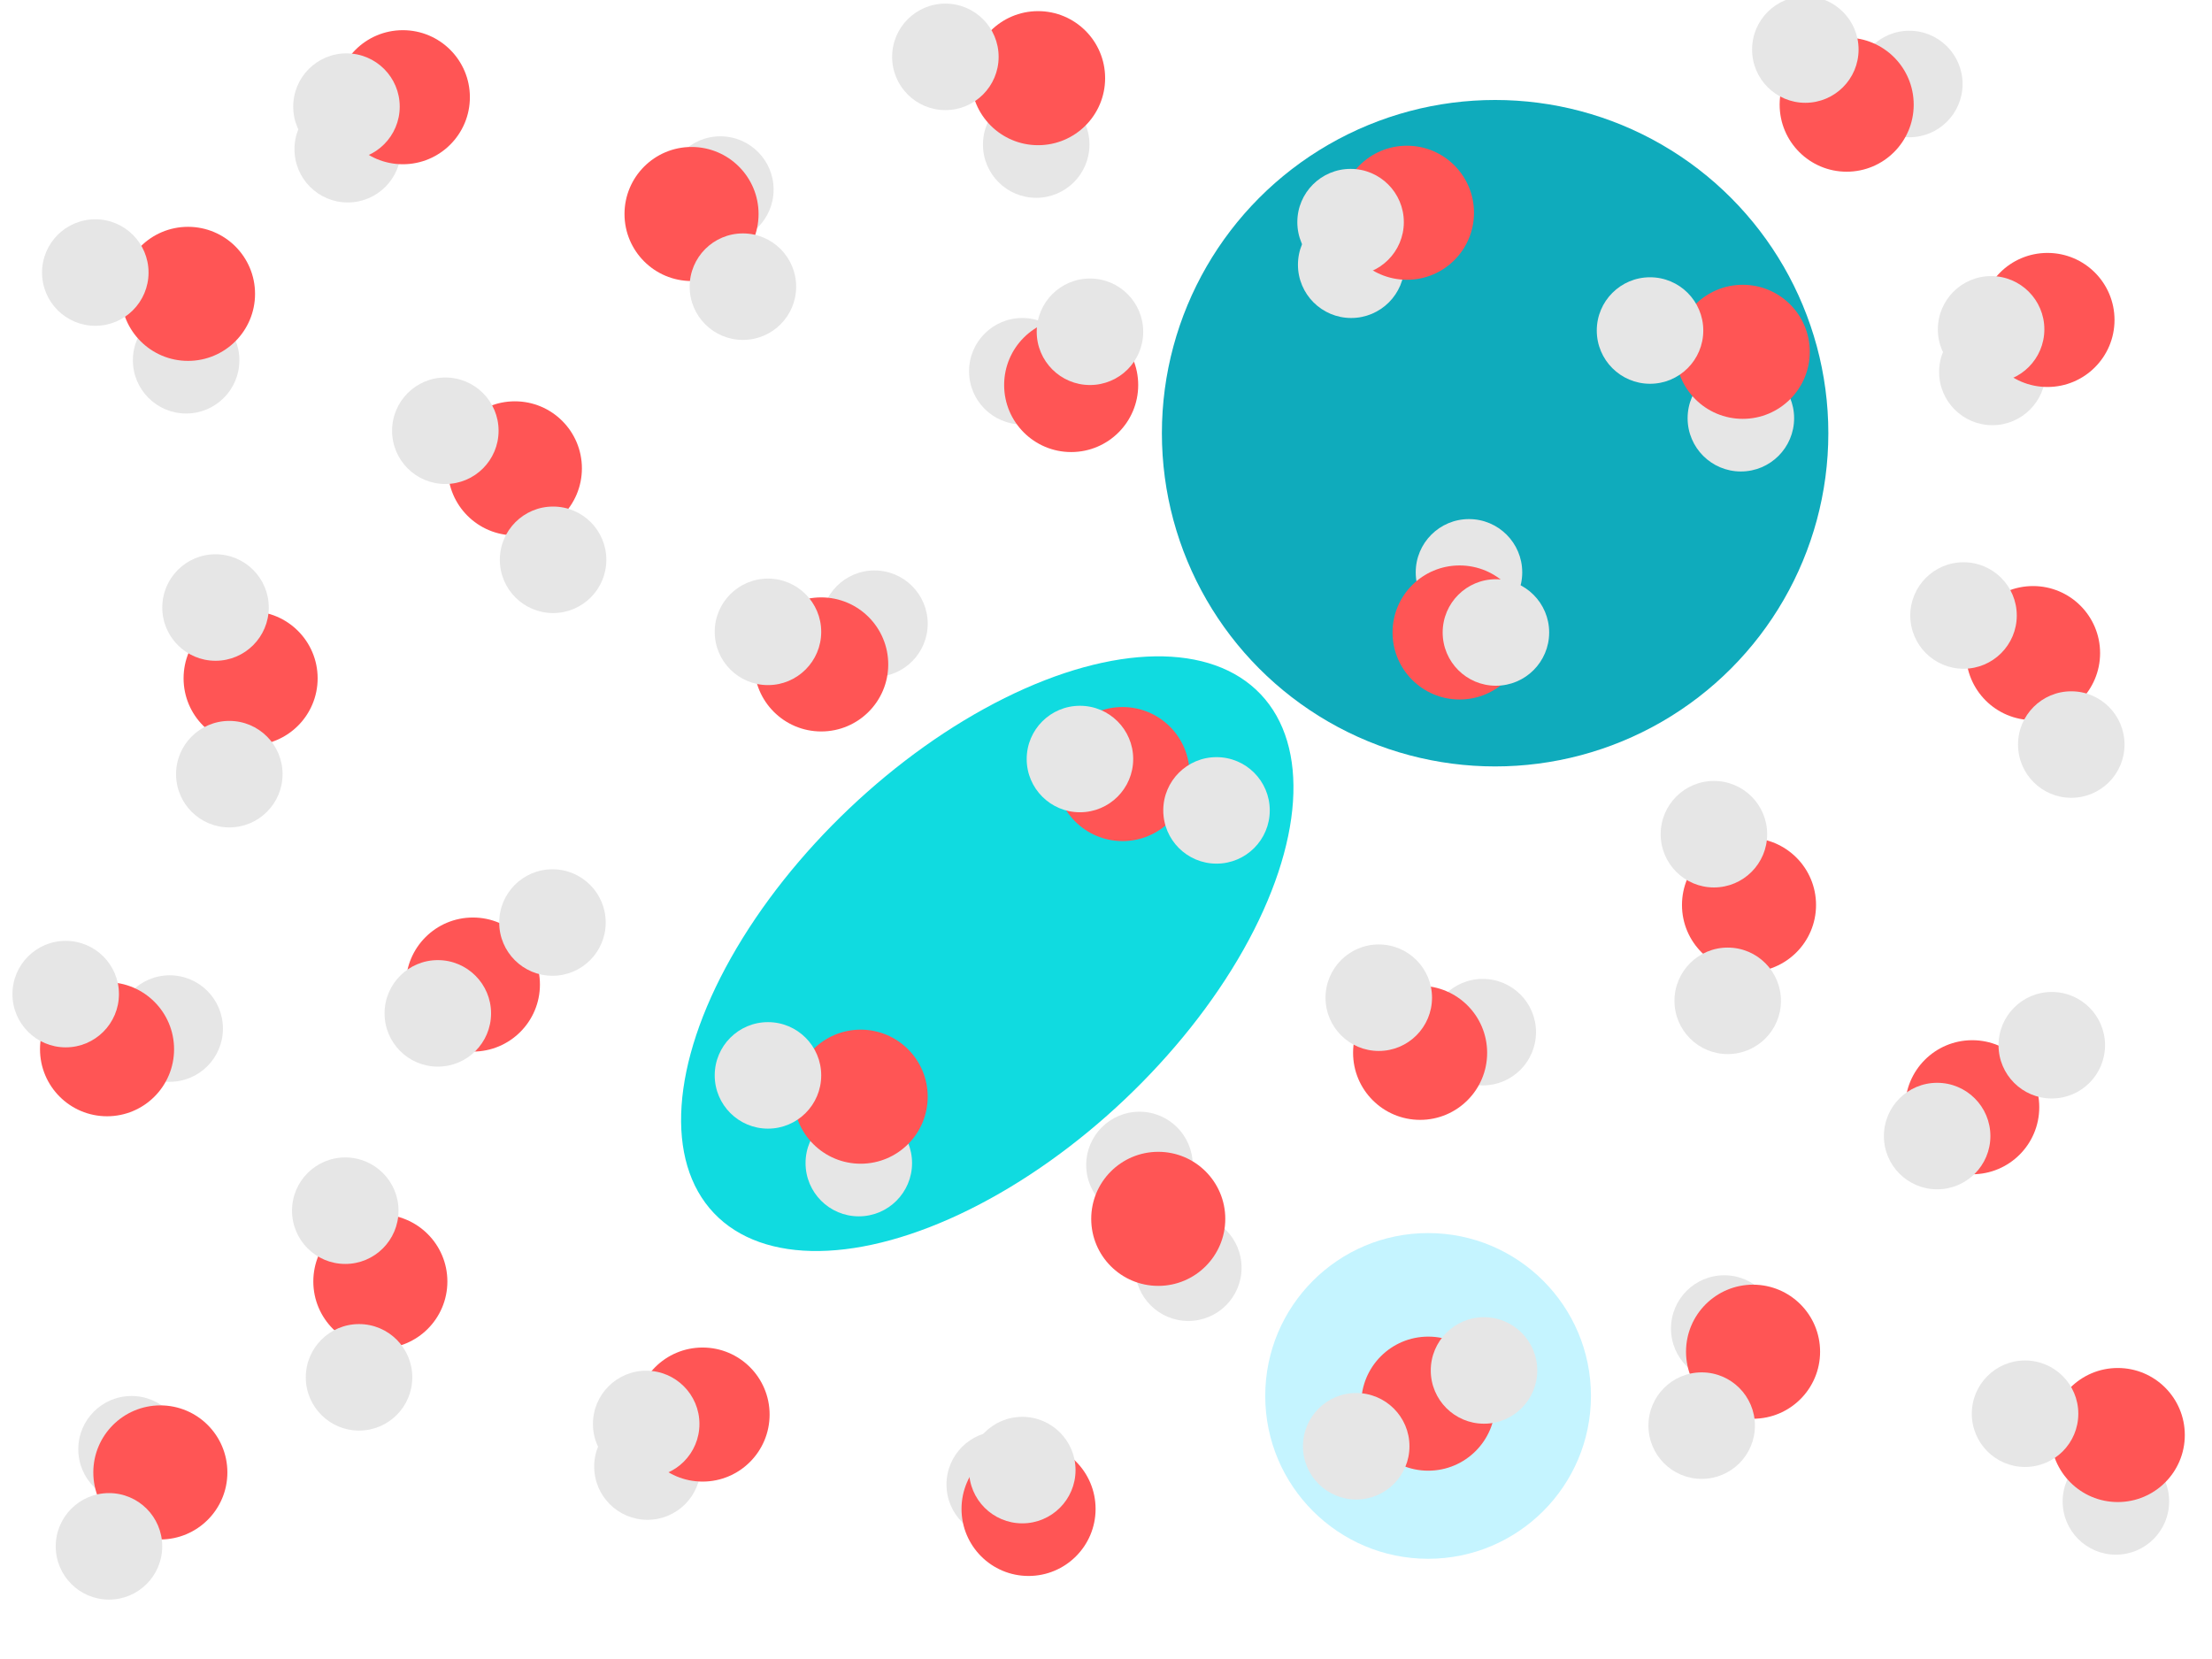 <?xml version="1.0" encoding="UTF-8" standalone="no"?>
<svg
   xmlns:dc="http://purl.org/dc/elements/1.1/"
   xmlns:cc="http://creativecommons.org/ns#"
   xmlns:rdf="http://www.w3.org/1999/02/22-rdf-syntax-ns#"
   xmlns:svg="http://www.w3.org/2000/svg"
   xmlns="http://www.w3.org/2000/svg"
   xmlns:sodipodi="http://sodipodi.sourceforge.net/DTD/sodipodi-0.dtd"
   xmlns:inkscape="http://www.inkscape.org/namespaces/inkscape"
   version="1.1"
   x="0px"
   y="0px"
   viewBox="0 0 600 450"
   xml:space="preserve"
   id="svg71"
   sodipodi:docname="solvent-explicit.nbody-600x450.svg"
   width="600"
   height="450"
   inkscape:version="1.0.1 (0767f8302a, 2020-10-17)"
   inkscape:export-filename="/home/alex/Dropbox/Documents/1-personal/aalexmmaldonado.com/projects/img/mbgdml/solvent-explicit.nbody-600x450.png"
   inkscape:export-xdpi="1000"
   inkscape:export-ydpi="1000"><defs
   id="defs75"><sodipodi:namedview
   bordercolor="#666666"
   borderlayer="true"
   borderopacity="1.0"
   id="base-6"
   inkscape:current-layer="layer9"
   inkscape:cx="81.04316"
   inkscape:cy="109.42485"
   inkscape:document-units="in"
   inkscape:guide-bbox="true"
   inkscape:lockguides="false"
   inkscape:pagecheckerboard="true"
   inkscape:pageopacity="0.0"
   inkscape:pageshadow="2"
   inkscape:window-height="1016"
   inkscape:window-maximized="1"
   inkscape:window-width="1872"
   inkscape:window-x="48"
   inkscape:window-y="27"
   inkscape:zoom="2"
   pagecolor="#ffffff"
   showgrid="false"
   showguides="true"
   units="in"><inkscape:grid
     id="grid884-7"
     type="xygrid" /><sodipodi:guide
     id="guide3041-5"
     inkscape:locked="false"
     orientation="0,1"
     position="8.381,118.901" /><sodipodi:guide
     id="guide1029-3"
     inkscape:locked="false"
     orientation="1,0"
     position="41.275,46.389" /><sodipodi:guide
     id="guide1031-5"
     inkscape:locked="false"
     orientation="0,1"
     position="41.063,41.275" /><sodipodi:guide
     id="guide1039-6"
     inkscape:locked="false"
     orientation="1,0"
     position="82.55,-0.244" /><sodipodi:guide
     id="guide1080-2"
     inkscape:locked="false"
     orientation="0,1"
     position="40.699,82.55" /><sodipodi:guide
     id="guide1082-9"
     inkscape:locked="false"
     orientation="1,0"
     position="0,7.946" /></sodipodi:namedview>
	
		<sodipodi:namedview
   bordercolor="#666666"
   borderlayer="true"
   borderopacity="1.0"
   id="base"
   inkscape:current-layer="layer9"
   inkscape:cx="81.04316"
   inkscape:cy="109.42485"
   inkscape:document-units="in"
   inkscape:guide-bbox="true"
   inkscape:lockguides="false"
   inkscape:pagecheckerboard="true"
   inkscape:pageopacity="0.0"
   inkscape:pageshadow="2"
   inkscape:window-height="1016"
   inkscape:window-maximized="1"
   inkscape:window-width="1872"
   inkscape:window-x="48"
   inkscape:window-y="27"
   inkscape:zoom="2"
   pagecolor="#ffffff"
   showgrid="false"
   showguides="true"
   units="in">
		<inkscape:grid
   id="grid884"
   type="xygrid" />
		<sodipodi:guide
   id="guide3041"
   inkscape:locked="false"
   orientation="0,1"
   position="8.381,118.901" />
		<sodipodi:guide
   id="guide1029"
   inkscape:locked="false"
   orientation="1,0"
   position="41.275,46.389" />
		<sodipodi:guide
   id="guide1031"
   inkscape:locked="false"
   orientation="0,1"
   position="41.063,41.275" />
		<sodipodi:guide
   id="guide1039"
   inkscape:locked="false"
   orientation="1,0"
   position="82.55,-0.244" />
		<sodipodi:guide
   id="guide1080"
   inkscape:locked="false"
   orientation="0,1"
   position="40.699,82.55" />
		<sodipodi:guide
   id="guide1082"
   inkscape:locked="false"
   orientation="1,0"
   position="0,7.946" />
	</sodipodi:namedview>
	
	
	
	
	
	
	
	
	
	
	
	
	
	
	
	
	
	
	
	
	
	
		
	
		
	
		
	
		
	
		
	
		
	
	
	
	
	
	
	
		
	
		
	
		
	
	
	
	
	
	
	
	
	
	
	
	
	
	
	
</defs><sodipodi:namedview
   pagecolor="#ffffff"
   bordercolor="#666666"
   borderopacity="1"
   objecttolerance="10"
   gridtolerance="10"
   guidetolerance="10"
   inkscape:pageopacity="0"
   inkscape:pageshadow="2"
   inkscape:window-width="1872"
   inkscape:window-height="1016"
   id="namedview73"
   showgrid="false"
   inkscape:zoom="1.4723248"
   inkscape:cx="285.69521"
   inkscape:cy="213.56793"
   inkscape:window-x="48"
   inkscape:window-y="27"
   inkscape:window-maximized="1"
   inkscape:current-layer="svg71"
   inkscape:document-rotation="0"
   inkscape:pagecheckerboard="true" />
<style
   type="text/css"
   id="style2">
	.st0{fill:#C5F4FF;}
	.st1{fill:#0FABBC;}
	.st2{fill:#10DBE0;}
	.st3{fill:#E6E6E6;}
	.st4{fill:#FF5555;}
</style>

<g
   inkscape:groupmode="layer"
   id="layer1"
   inkscape:label="background"
   sodipodi:insensitive="true"><rect
     id="rect130"
     width="600"
     height="450"
     x="0"
     y="0"
     style="fill:#ffffff;stroke:none" /></g>
<g
   id="Layer_2"
   transform="matrix(1.699,0,0,1.699,103.294,25.93)">
	<circle
   class="st0"
   cx="167.2"
   cy="207.6"
   r="26"
   id="circle4" />
	<circle
   class="st1"
   cx="177.9"
   cy="53.9"
   r="53.2"
   id="circle6" />
	<ellipse
   transform="matrix(0.725,-0.688,0.688,0.725,-67.685,104.336)"
   class="st2"
   cx="96.9"
   cy="137"
   rx="60.2"
   ry="32"
   id="ellipse8" />
</g><circle
   id="circle1030-7-8"
   inkscape:label="H atom"
   class="st3"
   cx="232.948"
   cy="315.486"
   r="14.444"
   style="stroke-width:1.699">
	</circle><circle
   id="path1084-6"
   inkscape:label="O atom"
   class="st4"
   cx="233.458"
   cy="297.474"
   r="18.182"
   style="stroke-width:1.699">
	</circle><circle
   id="circle1030-7"
   inkscape:label="H atom"
   class="st3"
   cx="208.309"
   cy="291.696"
   r="14.444"
   style="stroke-width:1.699">
	</circle><circle
   id="circle1030-7-8-7"
   inkscape:label="H atom"
   class="st3"
   cx="402.196"
   cy="279.971"
   r="14.444"
   style="stroke-width:1.699">
	</circle><circle
   id="path1084-6-9"
   inkscape:label="O atom"
   class="st4"
   cx="385.203"
   cy="285.579"
   r="18.182"
   style="stroke-width:1.699">
	</circle><circle
   id="circle1030-7-2"
   inkscape:label="H atom"
   class="st3"
   cx="373.988"
   cy="270.625"
   r="14.444"
   style="stroke-width:1.699">
	</circle><circle
   id="circle1030-7-8-7-0"
   inkscape:label="H atom"
   class="st3"
   cx="322.33"
   cy="343.864"
   r="14.444"
   style="stroke-width:1.699">
	</circle><circle
   id="circle1030-7-2-3"
   inkscape:label="H atom"
   class="st3"
   cx="309.075"
   cy="315.996"
   r="14.444"
   style="stroke-width:1.699">
	</circle><circle
   id="path1084-6-9-2"
   inkscape:label="O atom"
   class="st4"
   cx="314.173"
   cy="330.61"
   r="18.182"
   style="stroke-width:1.699">
	</circle><circle
   id="circle1030-7-8-7-7"
   inkscape:label="H atom"
   class="st3"
   cx="271.176"
   cy="402.668"
   r="14.444"
   style="stroke-width:1.699">
	</circle><circle
   id="path1084-6-9-5"
   inkscape:label="O atom"
   class="st4"
   cx="278.993"
   cy="409.295"
   r="18.182"
   style="stroke-width:1.699">
	</circle><circle
   id="circle1030-7-2-9"
   inkscape:label="H atom"
   class="st3"
   cx="277.294"
   cy="398.76"
   r="14.444"
   style="stroke-width:1.699">
	</circle><circle
   id="circle1030-7-8-7-7-2"
   inkscape:label="H atom"
   class="st3"
   cx="175.618"
   cy="397.8"
   r="14.444"
   style="stroke-width:1.699">
	</circle><circle
   id="path1084-6-9-5-2"
   inkscape:label="O atom"
   class="st4"
   cx="190.571"
   cy="383.696"
   r="18.182"
   style="stroke-width:1.699">
	</circle><circle
   id="circle1030-7-2-9-8"
   inkscape:label="H atom"
   class="st3"
   cx="175.278"
   cy="386.245"
   r="14.444"
   style="stroke-width:1.699">
	</circle><circle
   id="path1084-6-9-5-2-7"
   inkscape:label="O atom"
   class="st4"
   cx="387.412"
   cy="380.738"
   r="18.182"
   style="stroke-width:1.699">
	</circle><circle
   id="circle1030-7-8-7-7-2-9"
   inkscape:label="H atom"
   class="st3"
   cx="367.87"
   cy="392.293"
   r="14.444"
   style="stroke-width:1.699">
	</circle><circle
   id="circle1030-7-8-7-7-2-9-3"
   inkscape:label="H atom"
   class="st3"
   cx="402.536"
   cy="371.732"
   r="14.444"
   style="stroke-width:1.699">
	</circle><circle
   id="circle1030-7-8-7-7-6"
   inkscape:label="H atom"
   class="st3"
   cx="467.696"
   cy="360.361"
   r="14.444"
   style="stroke-width:1.699">
	</circle><circle
   id="path1084-6-9-5-1"
   inkscape:label="O atom"
   class="st4"
   cx="475.513"
   cy="366.648"
   r="18.182"
   style="stroke-width:1.699">
	</circle><circle
   id="circle1030-7-2-9-2"
   inkscape:label="H atom"
   class="st3"
   cx="461.579"
   cy="386.699"
   r="14.444"
   style="stroke-width:1.699">
	</circle><circle
   id="circle1163"
   inkscape:label="H atom"
   inkscape:transform-center-x="-8.5693691"
   inkscape:transform-center-y="-20.740464"
   class="st3"
   cx="398.457"
   cy="155.245"
   r="14.444"
   style="stroke-width:1.699">
	</circle><circle
   id="path1084-6-3"
   inkscape:label="O atom"
   inkscape:transform-center-x="-8.0234693"
   inkscape:transform-center-y="-17.373527"
   class="st4"
   cx="395.908"
   cy="171.558"
   r="18.182"
   style="stroke-width:1.699">
	</circle><circle
   id="circle1030-7-5"
   inkscape:label="H atom"
   inkscape:transform-center-x="-10.115158"
   inkscape:transform-center-y="-17.312434"
   class="st3"
   cx="405.764"
   cy="171.558"
   r="14.444"
   style="stroke-width:1.699">
	</circle><circle
   id="circle1167"
   inkscape:label="O atom"
   inkscape:transform-center-x="-18.691173"
   inkscape:transform-center-y="0.55507344"
   class="st4"
   cx="474.415"
   cy="245.476"
   r="18.182"
   style="stroke-width:1.699">
	</circle><circle
   id="circle1169"
   inkscape:label="H atom"
   inkscape:transform-center-x="-17.498233"
   inkscape:transform-center-y="5.9670876"
   class="st3"
   cx="468.637"
   cy="271.475"
   r="14.444"
   style="stroke-width:1.699">
	</circle><circle
   id="circle1165"
   inkscape:label="H atom"
   inkscape:transform-center-x="-16.728354"
   inkscape:transform-center-y="-3.4164259"
   class="st3"
   cx="464.899"
   cy="226.274"
   r="14.444"
   style="stroke-width:1.699">
	</circle><circle
   id="path1084-6-9-5-2-7_1_"
   inkscape:label="O atom"
   class="st4"
   cx="128.273"
   cy="267.057"
   r="18.182"
   style="stroke-width:1.699">
	</circle><circle
   id="circle1030-7-8-7-7-2-9_1_"
   inkscape:label="H atom"
   class="st3"
   cx="118.757"
   cy="274.874"
   r="14.444"
   style="stroke-width:1.699">
	</circle><circle
   id="circle1030-7-8-7-7-2-9-3_1_"
   inkscape:label="H atom"
   class="st3"
   cx="149.854"
   cy="250.234"
   r="14.444"
   style="stroke-width:1.699">
	</circle><circle
   id="circle1030-7-8-7_1_"
   inkscape:label="H atom"
   class="st3"
   cx="237.196"
   cy="169.179"
   r="14.444"
   style="stroke-width:1.699">
	</circle><circle
   id="path1084-6-9_1_"
   inkscape:label="O atom"
   class="st4"
   cx="222.752"
   cy="180.224"
   r="18.182"
   style="stroke-width:1.699">
	</circle><circle
   id="circle1030-7-2_1_"
   inkscape:label="H atom"
   class="st3"
   cx="208.309"
   cy="171.388"
   r="14.444"
   style="stroke-width:1.699">
	</circle><circle
   id="circle1167_1_"
   inkscape:label="O atom"
   inkscape:transform-center-x="-18.691173"
   inkscape:transform-center-y="0.55507344"
   class="st4"
   cx="139.658"
   cy="127.037"
   r="18.182"
   style="stroke-width:1.699">
	</circle><circle
   id="circle1169_1_"
   inkscape:label="H atom"
   inkscape:transform-center-x="-17.498233"
   inkscape:transform-center-y="5.9670876"
   class="st3"
   cx="150.024"
   cy="151.846"
   r="14.444"
   style="stroke-width:1.699">
	</circle><circle
   id="circle1165_1_"
   inkscape:label="H atom"
   inkscape:transform-center-x="-16.728354"
   inkscape:transform-center-y="-3.4164259"
   class="st3"
   cx="120.796"
   cy="116.841"
   r="14.444"
   style="stroke-width:1.699">
	</circle><circle
   id="circle1030-7-8-7-7_1_"
   inkscape:label="H atom"
   class="st3"
   cx="277.299"
   cy="100.698"
   r="14.444"
   style="stroke-width:1.699">
	</circle><circle
   id="path1084-6-9-5_1_"
   inkscape:label="O atom"
   class="st4"
   cx="290.553"
   cy="104.437"
   r="18.182"
   style="stroke-width:1.699">
	</circle><circle
   id="circle1030-7-2-9_1_"
   inkscape:label="H atom"
   class="st3"
   cx="295.651"
   cy="89.993"
   r="14.444"
   style="stroke-width:1.699">
	</circle><circle
   id="circle1030-7-8-7-7-2_1_"
   inkscape:label="H atom"
   class="st3"
   cx="366.511"
   cy="71.811"
   r="14.444"
   style="stroke-width:1.699">
	</circle><circle
   id="path1084-6-9-5-2_1_"
   inkscape:label="O atom"
   class="st4"
   cx="381.634"
   cy="57.707"
   r="18.182"
   style="stroke-width:1.699">
	</circle><circle
   id="circle1030-7-2-9-8_1_"
   inkscape:label="H atom"
   class="st3"
   cx="366.341"
   cy="60.255"
   r="14.444"
   style="stroke-width:1.699">
	</circle><circle
   id="circle1030-7-8-7-7-6_1_"
   inkscape:label="H atom"
   class="st3"
   cx="195.394"
   cy="51.419"
   r="14.444"
   style="stroke-width:1.699">
	</circle><circle
   id="path1084-6-9-5-1_1_"
   inkscape:label="O atom"
   class="st4"
   cx="187.577"
   cy="58.046"
   r="18.182"
   style="stroke-width:1.699">
	</circle><circle
   id="circle1030-7-2-9-2_1_"
   inkscape:label="H atom"
   class="st3"
   cx="201.512"
   cy="77.758"
   r="14.444"
   style="stroke-width:1.699">
	</circle><circle
   id="circle1030-7-8_1_"
   inkscape:label="H atom"
   class="st3"
   cx="472.206"
   cy="113.443"
   r="14.444"
   style="stroke-width:1.699">
	</circle><circle
   id="path1084-6_1_"
   inkscape:label="O atom"
   class="st4"
   cx="472.715"
   cy="95.43"
   r="18.182"
   style="stroke-width:1.699">
	</circle><circle
   id="circle1030-7_1_"
   inkscape:label="H atom"
   class="st3"
   cx="447.566"
   cy="89.653"
   r="14.444"
   style="stroke-width:1.699">
	</circle><circle
   id="path1084-6-9-5-2-7_2_"
   inkscape:label="O atom"
   class="st4"
   cx="304.487"
   cy="209.961"
   r="18.182"
   style="stroke-width:1.699">
	</circle><circle
   id="circle1030-7-8-7-7-2-9_2_"
   inkscape:label="H atom"
   class="st3"
   cx="292.932"
   cy="205.883"
   r="14.444"
   style="stroke-width:1.699">
	</circle><circle
   id="circle1030-7-8-7-7-2-9-3_2_"
   inkscape:label="H atom"
   class="st3"
   cx="329.977"
   cy="219.817"
   r="14.444"
   style="stroke-width:1.699">
	</circle><circle
   id="circle1030-7-8-1"
   inkscape:label="H atom"
   class="st3"
   cx="573.932"
   cy="407.258"
   r="14.444"
   style="stroke-width:1.699" /><circle
   id="path1084-6-2"
   inkscape:label="O atom"
   class="st4"
   cx="574.442"
   cy="389.246"
   r="18.182"
   style="stroke-width:1.699" /><circle
   id="circle1030-7-7"
   inkscape:label="H atom"
   class="st3"
   cx="549.293"
   cy="383.469"
   r="14.444"
   style="stroke-width:1.699" /><circle
   id="circle1030-7-8-7-09"
   inkscape:label="H atom"
   class="st3"
   cx="46.027"
   cy="278.994"
   r="14.444"
   style="stroke-width:1.699" /><circle
   id="path1084-6-9-3"
   inkscape:label="O atom"
   class="st4"
   cx="29.035"
   cy="284.602"
   r="18.182"
   style="stroke-width:1.699" /><circle
   id="circle1030-7-2-6"
   inkscape:label="H atom"
   class="st3"
   cx="17.819"
   cy="269.648"
   r="14.444"
   style="stroke-width:1.699" /><circle
   id="circle1030-7-8-7-7-2-92"
   inkscape:label="H atom"
   class="st3"
   cx="540.423"
   cy="100.888"
   r="14.444"
   style="stroke-width:1.699" /><circle
   id="path1084-6-9-5-2-0"
   inkscape:label="O atom"
   class="st4"
   cx="555.376"
   cy="86.785"
   r="18.182"
   style="stroke-width:1.699" /><circle
   id="circle1030-7-2-9-8-2"
   inkscape:label="H atom"
   class="st3"
   cx="540.083"
   cy="89.333"
   r="14.444"
   style="stroke-width:1.699" /><circle
   id="circle1030-7-8-7-7-6-9"
   inkscape:label="H atom"
   class="st3"
   cx="35.677"
   cy="393.104"
   r="14.444"
   style="stroke-width:1.699" /><circle
   id="path1084-6-9-5-1-2"
   inkscape:label="O atom"
   class="st4"
   cx="43.494"
   cy="399.391"
   r="18.182"
   style="stroke-width:1.699" /><circle
   id="circle1030-7-2-9-2-2"
   inkscape:label="H atom"
   class="st3"
   cx="29.56"
   cy="419.443"
   r="14.444"
   style="stroke-width:1.699" /><circle
   id="circle1167-3"
   inkscape:label="O atom"
   inkscape:transform-center-x="-18.691173"
   inkscape:transform-center-y="0.55507344"
   class="st4"
   cx="67.977"
   cy="183.991"
   r="18.182"
   style="stroke-width:1.699" /><circle
   id="circle1169-6"
   inkscape:label="H atom"
   inkscape:transform-center-x="-17.498233"
   inkscape:transform-center-y="5.9670876"
   class="st3"
   cx="62.2"
   cy="209.989"
   r="14.444"
   style="stroke-width:1.699" /><circle
   id="circle1165-1"
   inkscape:label="H atom"
   inkscape:transform-center-x="-16.728354"
   inkscape:transform-center-y="-3.4164259"
   class="st3"
   cx="58.461"
   cy="164.789"
   r="14.444"
   style="stroke-width:1.699" /><circle
   id="path1084-6-9-5-2-7_1_-2"
   inkscape:label="O atom"
   class="st4"
   cx="534.963"
   cy="300.336"
   r="18.182"
   style="stroke-width:1.699" /><circle
   id="circle1030-7-8-7-7-2-9_1_-9"
   inkscape:label="H atom"
   class="st3"
   cx="525.447"
   cy="308.153"
   r="14.444"
   style="stroke-width:1.699" /><circle
   id="circle1030-7-8-7-7-2-9-3_1_-3"
   inkscape:label="H atom"
   class="st3"
   cx="556.543"
   cy="283.514"
   r="14.444"
   style="stroke-width:1.699" /><circle
   id="circle1167_1_-7"
   inkscape:label="O atom"
   inkscape:transform-center-x="-18.691173"
   inkscape:transform-center-y="0.55507344"
   class="st4"
   cx="551.464"
   cy="177.149"
   r="18.182"
   style="stroke-width:1.699" /><circle
   id="circle1169_1_-8"
   inkscape:label="H atom"
   inkscape:transform-center-x="-17.498233"
   inkscape:transform-center-y="5.9670876"
   class="st3"
   cx="561.829"
   cy="201.958"
   r="14.444"
   style="stroke-width:1.699" /><circle
   id="circle1165_1_-4"
   inkscape:label="H atom"
   inkscape:transform-center-x="-16.728354"
   inkscape:transform-center-y="-3.4164259"
   class="st3"
   cx="532.602"
   cy="166.953"
   r="14.444"
   style="stroke-width:1.699" /><circle
   id="circle1030-7-8_1_-0"
   inkscape:label="H atom"
   class="st3"
   cx="50.489"
   cy="97.719"
   style="stroke-width:1.699"
   r="14.444" /><circle
   id="path1084-6_1_-6"
   inkscape:label="O atom"
   class="st4"
   cx="50.999"
   cy="79.707"
   style="stroke-width:1.699"
   r="18.182" /><circle
   id="circle1030-7_1_-1"
   inkscape:label="H atom"
   class="st3"
   cx="25.849"
   cy="73.929"
   style="stroke-width:1.699"
   r="14.444" /><circle
   id="circle1167-36"
   inkscape:label="O atom"
   inkscape:transform-center-x="-18.691173"
   inkscape:transform-center-y="0.55507344"
   class="st4"
   cx="103.168"
   cy="347.599"
   r="18.182"
   style="fill:#ff5555;stroke-width:1.699" /><circle
   id="circle1169-7"
   inkscape:label="H atom"
   inkscape:transform-center-x="-17.498233"
   inkscape:transform-center-y="5.9670876"
   class="st3"
   cx="97.39"
   cy="373.598"
   r="14.444"
   style="fill:#e6e6e6;stroke-width:1.699" /><circle
   id="circle1165-5"
   inkscape:label="H atom"
   inkscape:transform-center-x="-16.728354"
   inkscape:transform-center-y="-3.4164259"
   class="st3"
   cx="93.652"
   cy="328.397"
   r="14.444"
   style="fill:#e6e6e6;stroke-width:1.699" /><circle
   id="circle1030-7-8-1-3"
   inkscape:label="H atom"
   class="st3"
   cx="281.071"
   cy="39.213"
   r="14.444"
   style="fill:#e6e6e6;stroke-width:1.699" /><circle
   id="path1084-6-2-5"
   inkscape:label="O atom"
   class="st4"
   cx="281.581"
   cy="21.201"
   r="18.182"
   style="fill:#ff5555;stroke-width:1.699" /><circle
   id="circle1030-7-7-6"
   inkscape:label="H atom"
   class="st3"
   cx="256.432"
   cy="15.423"
   r="14.444"
   style="fill:#e6e6e6;stroke-width:1.699" /><circle
   id="circle1030-7-8-7-7-2-92-2"
   inkscape:label="H atom"
   class="st3"
   cx="94.32"
   cy="40.473"
   r="14.444"
   style="fill:#e6e6e6;stroke-width:1.699" /><circle
   id="path1084-6-9-5-2-0-9"
   inkscape:label="O atom"
   class="st4"
   cx="109.273"
   cy="26.369"
   r="18.182"
   style="fill:#ff5555;stroke-width:1.699" /><circle
   id="circle1030-7-2-9-8-2-1"
   inkscape:label="H atom"
   class="st3"
   cx="93.98"
   cy="28.918"
   r="14.444"
   style="fill:#e6e6e6;stroke-width:1.699" /><circle
   id="circle1030-7-8-7-2"
   inkscape:label="H atom"
   class="st3"
   cx="517.9"
   cy="22.786"
   r="14.444"
   style="fill:#e6e6e6;stroke-width:1.699" /><circle
   id="path1084-6-9-7"
   inkscape:label="O atom"
   class="st4"
   cx="500.907"
   cy="28.393"
   r="18.182"
   style="fill:#ff5555;stroke-width:1.699" /><circle
   id="circle1030-7-2-0"
   inkscape:label="H atom"
   class="st3"
   cx="489.692"
   cy="13.44"
   r="14.444"
   style="fill:#e6e6e6;stroke-width:1.699" /></svg>
